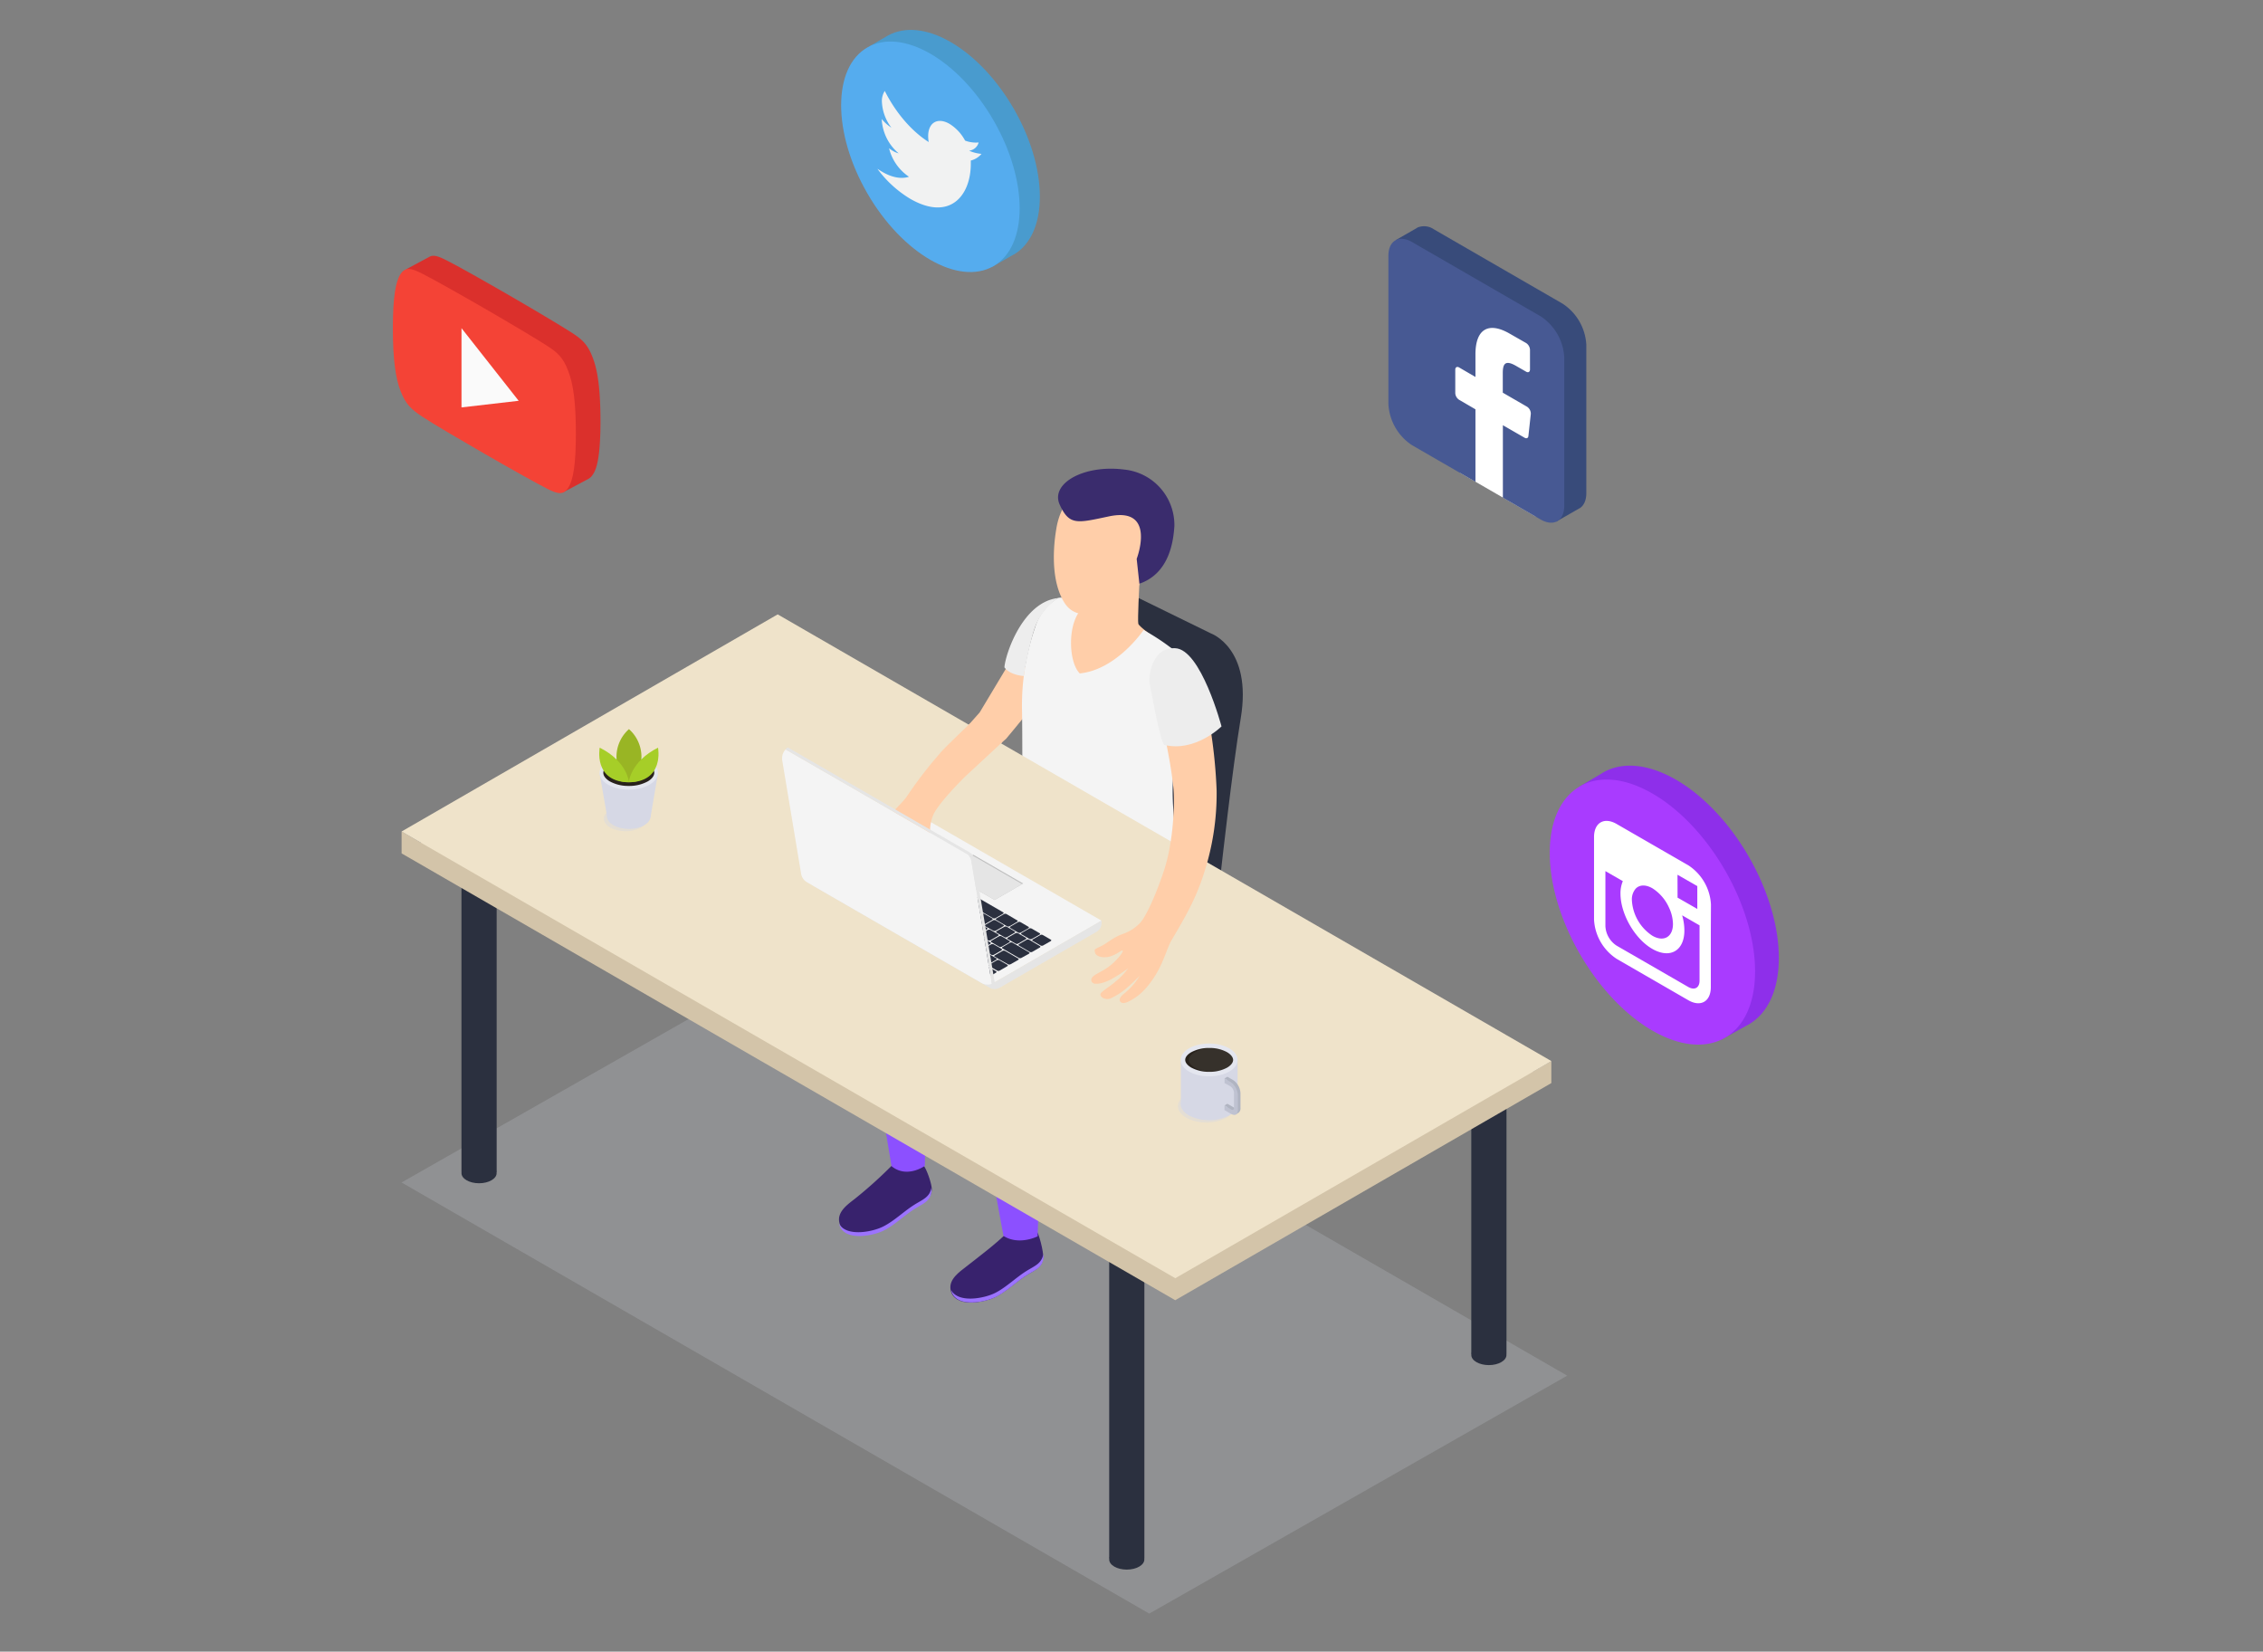 <?xml version="1.0" encoding="UTF-8" standalone="no"?>
<svg
   viewBox="0 0 962.357 702.357"
   version="1.1"
   id="svg252"
   sodipodi:docname="Social_media_adv_SVG_mod.svg"
   width="962.357"
   height="702.357"
   inkscape:version="1.2 (dc2aedaf03, 2022-05-15)"
   xml:space="preserve"
   xmlns:inkscape="http://www.inkscape.org/namespaces/inkscape"
   xmlns:sodipodi="http://sodipodi.sourceforge.net/DTD/sodipodi-0.dtd"
   xmlns="http://www.w3.org/2000/svg"
   xmlns:svg="http://www.w3.org/2000/svg"
   xmlns:rdf="http://www.w3.org/1999/02/22-rdf-syntax-ns#"
   xmlns:cc="http://creativecommons.org/ns#"
   xmlns:dc="http://purl.org/dc/elements/1.1/"><rect x="0" y="0" width="962.357" height="702.357" fill="#808080" stroke="none"/><sodipodi:namedview
     id="namedview254"
     pagecolor="#ffffff"
     bordercolor="#666666"
     borderopacity="1.0"
     inkscape:showpageshadow="2"
     inkscape:pageopacity="0.0"
     inkscape:pagecheckerboard="0"
     inkscape:deskcolor="#d1d1d1"
     showgrid="false"
     inkscape:zoom="0.472"
     inkscape:cx="1261.6525"
     inkscape:cy="538.13559"
     inkscape:window-width="1920"
     inkscape:window-height="1009"
     inkscape:window-x="1912"
     inkscape:window-y="-8"
     inkscape:window-maximized="1"
     inkscape:current-layer="g1031" /><defs
     id="defs4"><style
       id="style2">.cls-1,.cls-14,.cls-15{fill:#d6d8e5;}.cls-1{opacity:0.2;}.cls-2{fill:#38226d;}.cls-3{fill:#9c73ff;}.cls-4{fill:#8c50ff;}.cls-5{fill:#2b303f;}.cls-6{fill:#ffcea9;}.cls-7{fill:#f4f4f4;}.cls-8{fill:#d3c4a9;}.cls-9{fill:#efe3ca;}.cls-10{fill:#3a2c6d;}.cls-11{fill:#ededed;}.cls-12{fill:#bfbfbf;}.cls-13{fill:#e5e5e5;}.cls-14{opacity:0.4;}.cls-16{fill:#e4e6ef;}.cls-17{fill:#28221c;}.cls-18{fill:#99b524;}.cls-19{fill:#a6ce28;}.cls-20,.cls-30{fill:#fff;}.cls-20{opacity:0.07;}.cls-21{fill:#b0b4c1;}.cls-22{fill:#bfc2d1;}.cls-23{fill:#db302c;}.cls-24{fill:#f44336;}.cls-25{fill:#fafafa;}.cls-26{fill:#499bce;}.cls-27{fill:#55acee;}.cls-28{fill:#f1f2f2;}.cls-29{fill:#384b7a;}.cls-31{fill:#475993;}.cls-32{fill:#8e2fea;}.cls-33{fill:#a93bff;}</style><style
       id="style773">.cls-1,.cls-14,.cls-15{fill:#d6d8e5;}.cls-1{opacity:0.2;}.cls-2{fill:#38226d;}.cls-3{fill:#9c73ff;}.cls-4{fill:#8c50ff;}.cls-5{fill:#2b303f;}.cls-6{fill:#ffcea9;}.cls-7{fill:#f4f4f4;}.cls-8{fill:#d3c4a9;}.cls-9{fill:#efe3ca;}.cls-10{fill:#3a2c6d;}.cls-11{fill:#ededed;}.cls-12{fill:#bfbfbf;}.cls-13{fill:#e5e5e5;}.cls-14{opacity:0.4;}.cls-16{fill:#e4e6ef;}.cls-17{fill:#28221c;}.cls-18{fill:#99b524;}.cls-19{fill:#a6ce28;}.cls-20,.cls-30{fill:#fff;}.cls-20{opacity:0.07;}.cls-21{fill:#b0b4c1;}.cls-22{fill:#bfc2d1;}.cls-23{fill:#db302c;}.cls-24{fill:#f44336;}.cls-25{fill:#fafafa;}.cls-26{fill:#499bce;}.cls-27{fill:#55acee;}.cls-28{fill:#f1f2f2;}.cls-29{fill:#384b7a;}.cls-31{fill:#475993;}.cls-32{fill:#8e2fea;}.cls-33{fill:#a93bff;}</style></defs><title
     id="title6">Social_media_adv_SVG</title><g
     id="Слой_2"
     data-name="Слой 2"
     transform="matrix(1.347,0,0,1.347,193.975,24.476)"
     style="stroke-width:0.742"><g
       id="Слой_1-2"
       data-name="Слой 1"
       style="stroke-width:0.742"><g
         stroke-width="0.742"
         data-name="Слой 1"
         id="g1031"
         transform="matrix(1,0,0,1,-19.976,-8.749)"><polygon
           class="cls-1"
           points="238.8,500 2.75,363.89 134.7,288.77 370.75,424.88 "
           id="polygon779" /><path
           class="cls-2"
           d="m 203.08,379.1 c -3.51,2.86 -8.7,0.24 -9,0.51 -3.58,3.58 -9,7.67 -13,10.79 -2.19,1.73 -5.61,4 -5,7.35 1.11,5.92 10.59,4.1 14.17,2.29 3.58,-1.81 6.49,-4.82 9.88,-6.92 2.41,-1.5 4.79,-2.28 5.16,-5.33 0.31,-1.79 -1.59,-8.79 -2.21,-8.69 z"
           id="path781" /><path
           class="cls-3"
           d="m 205.33,386.56 c -0.47,2.92 -2.81,3.73 -5.21,5.22 -3.44,2.13 -6.47,5.22 -10,7 -3.31,1.67 -11.55,3.33 -13.87,-0.9 1.26,5.71 10.57,3.92 14.12,2.13 3.55,-1.79 6.49,-4.82 9.88,-6.92 2.41,-1.5 4.79,-2.28 5.16,-5.33 a 5.36,5.36 0 0 0 -0.08,-1.2 z"
           id="path783" /><path
           class="cls-2"
           d="m 167.43,358.57 c -3.51,2.86 -9.66,-0.27 -9.92,0 A 136.58,136.58 0 0 1 145.92,369 c -2.19,1.72 -5.6,4 -5,7.34 1.1,5.92 10.58,4.1 14.16,2.29 3.58,-1.81 6.5,-4.82 9.88,-6.92 2.42,-1.5 4.79,-2.28 5.17,-5.32 0.24,-1.82 -2.07,-7.9 -2.7,-7.82 z"
           id="path785" /><path
           class="cls-3"
           d="m 170,365.6 c -0.46,2.92 -2.81,3.73 -5.2,5.22 -3.44,2.13 -6.47,5.22 -10.05,7 -3.3,1.67 -11.55,3.33 -13.87,-0.9 1.27,5.71 10.58,3.92 14.12,2.13 3.54,-1.79 6.5,-4.82 9.88,-6.92 2.42,-1.5 4.79,-2.28 5.17,-5.33 A 6.14,6.14 0 0 0 170,365.6 Z"
           id="path787" /><path
           id="_Контур_-5"
           class="cls-4"
           d="m 250.07,266.46 c 3.89,24.33 -6.92,33.41 -21,38.59 -10.08,3.71 -24.54,9.43 -24.54,9.43 0,0 0.2,5.34 0.31,17.33 0.1,10.55 -1.29,49.08 -1.29,49.08 0,0 -5.82,3 -10.76,-0.12 0,0 -5.66,-29.52 -6.87,-42.83 -1.63,-18.05 -4.4,-29.87 -3.47,-33.75 0.81,-3.42 20.54,-13.13 26.8,-18.32 l -41.34,13.85 a 73.15,73.15 0 0 1 1.2,13.6 c -0.38,14.32 -1.17,45.33 -1.17,45.33 0,0 -5.67,4.09 -10.51,0.08 0,0 -10.4,-61.39 -9.14,-69.52 1.2,-7.71 37.63,-23.47 44.05,-28.9 a 10.29,10.29 0 0 1 8.09,-2.18 z"
           data-name="&lt;Контур&gt;" /><path
           class="cls-5"
           d="m 234.24,178.79 24.05,11.77 c 0,0 13.06,4.65 9.4,26.72 -2.66,16 -6.22,48.08 -6.22,48.08 l -45.22,-4.58 z"
           id="path790" /><path
           class="cls-6"
           d="m 235.68,174.86 c 0,0 -0.6,11.59 -0.34,12.62 0.26,1.03 5.32,4.42 6.79,5.64 1.47,1.22 -8,10.57 -12.62,12.69 -4.62,2.12 -19.23,-3.47 -19.49,-10.64 -0.26,-7.17 2.5,-13.21 4.75,-13.53 2.25,-0.32 20.91,-6.78 20.91,-6.78 z"
           data-name="&lt;Контур&gt;"
           id="path792" /><path
           class="cls-6"
           d="m 193.59,201.62 -8.33,13.88 -11.1,12.5 8.33,5.55 11.1,-9.72 c 0,0 17.57,-20.83 16.41,-22.21 -1.16,-1.38 -16.41,0 -16.41,0 z"
           id="path794" /><path
           class="cls-7"
           d="m 237,189.48 c 0,0 -8.41,12.52 -20.14,13.7 -3.7,-3.64 -4,-16.62 1.08,-20.77 0,0 -4.7,-3.79 -7.92,-3.06 a 16.63,16.63 0 0 0 -7.24,9.25 75.52,75.52 0 0 0 -4.14,26.82 c 0.2,12.3 0,43.38 0,43.38 0,0 1.75,11.88 12.36,17.79 a 38.17,38.17 0 0 0 27.84,3.84 c 5.94,-1.38 8.16,-4.71 10.2,-9 -0.53,-8.62 -3.94,-26.36 -2.5,-37.19 1.44,-10.83 3.72,-18.93 4.31,-27.69 0.59,-8.76 -1.15,-8.58 -5.54,-11.71 A 67.79,67.79 0 0 0 237,189.48 Z"
           data-name="&lt;Контур&gt;"
           id="path796" /><ellipse
           class="cls-5"
           cx="231.7"
           cy="482.9"
           rx="5.55"
           ry="3.21"
           id="ellipse798" /><rect
           class="cls-5"
           x="226.15"
           y="373.65"
           width="11.11"
           height="108.92"
           id="rect800" /><ellipse
           class="cls-5"
           cx="27.21"
           cy="360.93"
           rx="5.55"
           ry="3.21"
           id="ellipse802" /><rect
           class="cls-5"
           x="21.66"
           y="251.67"
           width="11.11"
           height="108.92"
           id="rect804" /><ellipse
           class="cls-5"
           cx="346.02"
           cy="418.34"
           rx="5.55"
           ry="3.21"
           id="ellipse806" /><rect
           class="cls-5"
           x="340.47"
           y="317.42"
           width="11.11"
           height="100.59"
           id="rect808" /><path
           class="cls-8"
           d="M 359.74,329 121.49,191.48 8.76,256.56 l -6,-3.47 V 260 L 247,401.06 365.74,332.51 v -6.94 z"
           id="path810" /><polygon
           class="cls-9"
           points="247.02,394.12 2.75,253.09 121.49,184.54 365.76,325.57 "
           id="polygon812" /><path
           class="cls-6"
           d="m 223.49,289.34 c 2.06,-1 3.56,-2.56 6.58,-3.78 a 13.69,13.69 0 0 0 5.64,-3.41 c 2.06,-2 5.44,-9.66 7.85,-17.1 2.85,-8.79 3.34,-20.73 2.84,-25.88 -1,-10.44 -4.79,-25.06 -5.74,-31.07 -0.95,-6.01 1,-8.4 3.78,-10.62 3.28,-2.6 7.81,-1.45 10.24,7 a 162.09,162.09 0 0 1 5.39,35.68 81.31,81.31 0 0 1 -4.07,26.34 c -2.53,7.9 -5.83,13.58 -10.05,20.72 -1.16,1.94 -1.53,3.67 -3.29,7.63 -1.76,3.96 -4.76,8.15 -7.66,10.24 -2.9,2.09 -4.34,2.41 -5,2 -0.87,-0.51 -0.69,-1.45 0.54,-2.57 a 22,22 0 0 0 5.26,-5.89 c 0,0 -2.58,2.59 -4.26,4 a 22.2,22.2 0 0 1 -4.92,3.14 c -1.73,0.76 -4.12,-0.7 -2.9,-1.86 1.22,-1.16 2.47,-1.73 4.93,-3.86 a 21.74,21.74 0 0 0 3.49,-3.79 41.59,41.59 0 0 1 -5.46,3.53 c -2.68,1.37 -4.07,1.39 -5,1.35 -0.93,-0.04 -2,-1.31 -0.31,-2.55 1.53,-1.11 3.93,-1.86 6.52,-4.44 1.88,-1.87 2.95,-3.46 2.42,-3.49 -0.53,-0.03 -1.56,1.14 -3.77,1.84 -2.21,0.7 -4.57,0.06 -4.85,-1.15 -0.28,-1.21 -0.26,-0.99 1.8,-2.01 z"
           data-name="&lt;Контур&gt;"
           id="path814" /><path
           class="cls-6"
           d="m 209.45,157.59 c 1.38,-9 7.86,-15.82 17.14,-15.3 a 17.84,17.84 0 0 1 9.09,32.57 17.89,17.89 0 0 1 -1.44,3.93 c -3.28,3.84 -13.2,6.21 -16.05,5.8 -3.66,-0.52 -5.65,-2.05 -7.39,-6.05 -3.08,-7.06 -2.11,-16.54 -1.35,-20.95 z"
           data-name="&lt;Контур&gt;"
           id="path816" /><path
           class="cls-10"
           d="m 235.68,174.86 -0.85,-7.85 c 0,0 6.41,-16.6 -8.74,-13.41 -10,2.1 -12.51,3 -15.56,-3.7 -3.05,-6.7 7.69,-12.74 20.44,-11.07 a 17.6,17.6 0 0 1 15.76,17.87 c -0.33,4.94 -1.65,14.93 -11.05,18.16 z"
           id="path818" /><path
           class="cls-11"
           d="m 261.61,219.91 c 0,0 -8.27,8.22 -18.05,5.85 -1.4,-0.95 -4.76,-20.17 -4.76,-20.17 0,0 0,-10.65 8.17,-10.37 8.17,0.28 14.64,24.69 14.64,24.69 z"
           id="path820" /><g
           id="_Группа_-2"
           data-name="&lt;Группа&gt;"><g
             stroke-width="0.742"
             data-name="&lt;Группа&gt;"
             id="g966"><path
               class="cls-7"
               d="M 131.44,266.9 164.27,248 a 1.88,1.88 0 0 1 1.89,0 L 223.75,281.25 190,300.7 Z"
               data-name="&lt;Контур&gt;"
               id="path822" /><path
               class="cls-5"
               d="m 191.51,293.73 2.5,1.44 c 0.2,0.12 0.18,0.33 -0.06,0.46 l -2.39,1.37 a 0.85,0.85 0 0 1 -0.79,0 l -2.51,-1.44 c -0.2,-0.12 -0.17,-0.32 0.06,-0.46 l 2.39,-1.38 a 0.9,0.9 0 0 1 0.8,0.01 z"
               id="path824" /><path
               class="cls-5"
               d="m 188,291.68 2.51,1.45 c 0.2,0.12 0.18,0.32 -0.06,0.46 L 188,295 a 0.9,0.9 0 0 1 -0.8,0 l -2.5,-1.45 c -0.2,-0.11 -0.18,-0.32 0.06,-0.46 l 2.39,-1.37 a 0.89,0.89 0 0 1 0.85,-0.04 z"
               id="path826" /><path
               class="cls-5"
               d="m 184.38,289.61 2.5,1.45 c 0.21,0.12 0.18,0.32 0,0.46 l -2.39,1.38 a 0.9,0.9 0 0 1 -0.8,0 l -2.5,-1.44 c -0.21,-0.12 -0.18,-0.33 0.06,-0.46 l 2.38,-1.38 a 0.91,0.91 0 0 1 0.75,-0.01 z"
               id="path828" /><path
               class="cls-5"
               d="m 180.88,287.59 2.5,1.45 c 0.21,0.12 0.18,0.32 -0.06,0.46 l -2.38,1.38 a 0.91,0.91 0 0 1 -0.8,0 l -2.5,-1.45 c -0.21,-0.11 -0.18,-0.32 0.05,-0.46 l 2.39,-1.37 a 0.88,0.88 0 0 1 0.8,-0.01 z"
               id="path830" /><path
               class="cls-5"
               d="m 177.34,285.55 2.5,1.44 c 0.2,0.12 0.18,0.33 -0.06,0.46 l -2.39,1.38 a 0.85,0.85 0 0 1 -0.79,0 l -2.51,-1.44 c -0.2,-0.12 -0.17,-0.33 0.06,-0.46 l 2.39,-1.38 a 0.87,0.87 0 0 1 0.8,0 z"
               id="path832" /><path
               class="cls-5"
               d="m 173.79,283.5 2.51,1.5 c 0.2,0.11 0.17,0.32 -0.06,0.46 l -2.39,1.38 a 0.9,0.9 0 0 1 -0.8,0 l -2.5,-1.45 c -0.2,-0.11 -0.18,-0.32 0.06,-0.46 l 2.39,-1.38 a 0.88,0.88 0 0 1 0.79,-0.05 z"
               id="path834" /><path
               class="cls-5"
               d="m 170.25,281.46 2.5,1.44 c 0.21,0.12 0.18,0.32 -0.05,0.46 l -2.39,1.38 a 0.87,0.87 0 0 1 -0.8,0 l -2.5,-1.44 c -0.21,-0.12 -0.18,-0.33 0.06,-0.46 l 2.38,-1.38 a 0.87,0.87 0 0 1 0.8,0 z"
               id="path836" /><path
               class="cls-5"
               d="m 166.71,279.41 2.5,1.45 c 0.2,0.11 0.18,0.32 -0.06,0.46 l -2.38,1.37 a 0.88,0.88 0 0 1 -0.8,0 l -2.5,-1.45 c -0.21,-0.12 -0.18,-0.32 0.05,-0.46 l 2.39,-1.38 a 0.9,0.9 0 0 1 0.8,0.01 z"
               id="path838" /><path
               class="cls-5"
               d="m 163.17,277.37 2.5,1.44 c 0.2,0.12 0.18,0.32 -0.06,0.46 l -2.39,1.38 a 0.85,0.85 0 0 1 -0.79,0 l -2.51,-1.44 c -0.2,-0.12 -0.17,-0.33 0.06,-0.46 l 2.39,-1.38 a 0.87,0.87 0 0 1 0.8,0 z"
               id="path840" /><path
               class="cls-5"
               d="m 159.62,275.32 2.51,1.45 c 0.2,0.11 0.17,0.32 -0.06,0.45 l -2.39,1.38 a 0.91,0.91 0 0 1 -0.8,0 l -2.5,-1.45 c -0.2,-0.12 -0.18,-0.32 0.06,-0.46 l 2.39,-1.38 a 0.88,0.88 0 0 1 0.79,0.01 z"
               id="path842" /><path
               class="cls-5"
               d="m 156.08,273.27 2.5,1.45 c 0.21,0.12 0.18,0.32 -0.05,0.46 l -2.39,1.38 a 0.9,0.9 0 0 1 -0.8,0 l -2.5,-1.44 c -0.21,-0.12 -0.18,-0.33 0.06,-0.46 l 2.38,-1.38 a 0.91,0.91 0 0 1 0.8,-0.01 z"
               id="path844" /><path
               class="cls-5"
               d="m 152.54,271.23 2.5,1.44 c 0.2,0.12 0.18,0.33 -0.06,0.46 l -2.39,1.38 a 0.89,0.89 0 0 1 -0.79,0 l -2.5,-1.45 c -0.21,-0.12 -0.18,-0.32 0,-0.46 l 2.39,-1.38 a 0.9,0.9 0 0 1 0.85,0.01 z"
               id="path846" /><path
               class="cls-5"
               d="m 149,269.18 2.51,1.45 c 0.2,0.12 0.18,0.32 -0.06,0.46 l -2.39,1.38 a 0.88,0.88 0 0 1 -0.79,0 l -2.51,-1.44 c -0.2,-0.12 -0.18,-0.33 0.06,-0.46 l 2.39,-1.38 a 0.89,0.89 0 0 1 0.79,-0.01 z"
               id="path848" /><path
               class="cls-5"
               d="m 143.75,266.15 4.2,2.43 c 0.21,0.12 0.18,0.33 0,0.46 l -2.39,1.38 a 0.91,0.91 0 0 1 -0.8,0 L 140.5,268 c -0.2,-0.12 -0.17,-0.33 0.06,-0.46 l 2.39,-1.38 a 0.91,0.91 0 0 1 0.8,-0.01 z"
               id="path850" /><path
               class="cls-5"
               d="m 189.69,288.71 2.5,1.45 c 0.2,0.11 0.18,0.32 -0.06,0.46 l -2.39,1.38 a 0.88,0.88 0 0 1 -0.79,0 l -2.51,-1.45 c -0.2,-0.11 -0.17,-0.32 0.06,-0.46 l 2.39,-1.38 a 0.9,0.9 0 0 1 0.8,0 z"
               id="path852" /><path
               class="cls-5"
               d="m 186.14,286.66 2.5,1.45 c 0.2,0.12 0.18,0.32 -0.06,0.46 l -2.39,1.43 a 0.88,0.88 0 0 1 -0.79,0 l -2.51,-1.45 c -0.2,-0.11 -0.17,-0.32 0.06,-0.46 l 2.39,-1.37 a 0.91,0.91 0 0 1 0.8,-0.06 z"
               id="path854" /><path
               class="cls-5"
               d="m 182.59,284.61 2.5,1.45 c 0.2,0.12 0.18,0.32 -0.06,0.46 l -2.38,1.38 a 0.91,0.91 0 0 1 -0.8,0 l -2.5,-1.44 c -0.21,-0.12 -0.18,-0.33 0.05,-0.46 l 2.39,-1.38 a 0.91,0.91 0 0 1 0.8,-0.01 z"
               id="path856" /><path
               class="cls-5"
               d="m 179,282.57 2.5,1.44 c 0.21,0.12 0.18,0.32 -0.06,0.46 l -2.38,1.38 a 0.91,0.91 0 0 1 -0.8,0 l -2.5,-1.44 c -0.21,-0.12 -0.18,-0.33 0,-0.46 l 2.39,-1.38 a 0.87,0.87 0 0 1 0.85,0 z"
               id="path858" /><path
               class="cls-5"
               d="M 175.52,280.53 178,282 c 0.21,0.12 0.18,0.32 -0.06,0.46 l -2.38,1.38 a 0.91,0.91 0 0 1 -0.8,0 l -2.5,-1.45 c -0.21,-0.11 -0.18,-0.32 0.05,-0.46 l 2.39,-1.37 a 0.88,0.88 0 0 1 0.82,-0.03 z"
               id="path860" /><path
               class="cls-5"
               d="m 172,278.48 2.5,1.45 c 0.21,0.12 0.18,0.32 -0.05,0.46 l -2.45,1.38 a 0.91,0.91 0 0 1 -0.8,0 l -2.5,-1.44 c -0.21,-0.12 -0.18,-0.33 0.06,-0.46 l 2.38,-1.38 a 0.91,0.91 0 0 1 0.86,-0.01 z"
               id="path862" /><path
               class="cls-5"
               d="m 168.42,276.44 2.5,1.44 c 0.21,0.12 0.18,0.32 0,0.46 l -2.39,1.38 a 0.9,0.9 0 0 1 -0.8,0 l -2.5,-1.44 c -0.2,-0.12 -0.18,-0.33 0.06,-0.46 l 2.38,-1.38 a 0.87,0.87 0 0 1 0.75,0 z"
               id="path864" /><path
               class="cls-5"
               d="m 164.87,274.39 2.51,1.44 c 0.2,0.12 0.17,0.32 -0.06,0.46 l -2.39,1.38 a 0.87,0.87 0 0 1 -0.8,0 l -2.5,-1.44 c -0.2,-0.12 -0.18,-0.33 0.06,-0.46 l 2.39,-1.38 a 0.85,0.85 0 0 1 0.79,0 z"
               id="path866" /><path
               class="cls-5"
               d="m 161.32,272.34 2.51,1.44 c 0.2,0.12 0.17,0.33 -0.06,0.46 l -2.39,1.38 a 0.87,0.87 0 0 1 -0.8,0 l -2.5,-1.44 c -0.2,-0.12 -0.18,-0.32 0.06,-0.46 l 2.39,-1.38 a 0.85,0.85 0 0 1 0.79,0 z"
               id="path868" /><path
               class="cls-5"
               d="m 157.78,270.29 2.5,1.44 c 0.2,0.12 0.18,0.33 -0.06,0.46 l -2.39,1.38 a 0.85,0.85 0 0 1 -0.79,0 l -2.51,-1.44 c -0.2,-0.12 -0.18,-0.32 0.06,-0.46 l 2.39,-1.38 a 0.9,0.9 0 0 1 0.8,0 z"
               id="path870" /><path
               class="cls-5"
               d="m 154.23,268.24 2.5,1.44 c 0.2,0.12 0.18,0.33 -0.06,0.46 l -2.39,1.38 a 0.89,0.89 0 0 1 -0.79,0 L 151,270.11 c -0.2,-0.12 -0.17,-0.32 0.06,-0.46 l 2.39,-1.38 a 0.9,0.9 0 0 1 0.78,-0.03 z"
               id="path872" /><path
               class="cls-5"
               d="m 150.68,266.19 2.5,1.45 c 0.2,0.11 0.18,0.32 -0.06,0.46 l -2.39,1.37 a 0.86,0.86 0 0 1 -0.79,0 l -2.5,-1.45 c -0.21,-0.12 -0.18,-0.32 0.05,-0.46 l 2.39,-1.38 a 0.9,0.9 0 0 1 0.8,0.01 z"
               id="path874" /><path
               class="cls-5"
               d="m 193.23,290.76 4.21,2.43 c 0.21,0.12 0.18,0.32 -0.05,0.46 L 195,295 a 0.87,0.87 0 0 1 -0.8,0 l -4.2,-2.37 c -0.2,-0.12 -0.18,-0.32 0.06,-0.46 l 2.39,-1.38 a 0.88,0.88 0 0 1 0.78,-0.03 z"
               id="path876" /><path
               class="cls-5"
               d="m 143.92,266 2.5,1.45 a 0.84,0.84 0 0 0 0.74,0 l 2.53,-1.46 a 0.23,0.23 0 0 0 0,-0.43 l -0.2,-0.12 c -0.19,-0.1 -0.19,-0.28 0,-0.39 l 2.67,-1.54 c 0.21,-0.12 0.21,-0.31 0,-0.43 l -1.59,-0.92 a 0.81,0.81 0 0 0 -0.74,0 l -2.5,1.44 -0.51,0.3 -0.38,0.22 -0.37,0.21 -2.15,1.24 c -0.21,0.14 -0.21,0.33 0,0.43 z"
               id="path878" /><path
               class="cls-5"
               d="m 205.23,285.79 2.5,1.45 c 0.2,0.11 0.18,0.32 -0.06,0.46 l -2.39,1.37 a 0.89,0.89 0 0 1 -0.79,0 l -2.5,-1.45 c -0.21,-0.12 -0.18,-0.32 0,-0.46 l 2.39,-1.38 a 0.9,0.9 0 0 1 0.85,0.01 z"
               id="path880" /><path
               class="cls-5"
               d="m 201.69,283.75 2.51,1.45 c 0.2,0.11 0.18,0.32 -0.06,0.46 l -2.39,1.34 a 0.86,0.86 0 0 1 -0.79,0 l -2.51,-1.45 c -0.2,-0.12 -0.18,-0.32 0.06,-0.46 l 2.39,-1.38 a 0.88,0.88 0 0 1 0.79,0.04 z"
               id="path882" /><path
               class="cls-5"
               d="m 198.16,281.71 2.5,1.45 c 0.21,0.11 0.18,0.32 0,0.46 l -2.44,1.38 a 0.88,0.88 0 0 1 -0.8,0 l -2.5,-1.45 c -0.2,-0.11 -0.18,-0.32 0.06,-0.46 l 2.39,-1.38 a 0.88,0.88 0 0 1 0.79,0 z"
               id="path884" /><path
               class="cls-5"
               d="m 168.08,264.34 2.5,1.45 c 0.21,0.12 0.18,0.32 -0.06,0.46 l -2.38,1.38 a 0.91,0.91 0 0 1 -0.8,0 l -2.5,-1.45 c -0.21,-0.11 -0.18,-0.32 0,-0.46 l 2.39,-1.37 a 0.88,0.88 0 0 1 0.85,-0.01 z"
               id="path886" /><path
               class="cls-5"
               d="m 164.55,262.3 2.5,1.45 c 0.2,0.12 0.18,0.32 -0.06,0.46 l -2.39,1.38 a 0.88,0.88 0 0 1 -0.79,0 l -2.51,-1.45 c -0.2,-0.11 -0.17,-0.32 0.06,-0.46 l 2.39,-1.37 a 0.91,0.91 0 0 1 0.8,-0.01 z"
               id="path888" /><path
               class="cls-5"
               d="m 161,260.26 2.51,1.45 c 0.2,0.12 0.17,0.32 -0.06,0.46 l -2.39,1.38 a 0.9,0.9 0 0 1 -0.8,0 l -2.5,-1.44 c -0.2,-0.12 -0.18,-0.33 0.06,-0.46 l 2.39,-1.38 a 0.89,0.89 0 0 1 0.79,-0.01 z"
               id="path890" /><path
               class="cls-5"
               d="m 157.48,258.22 2.5,1.45 c 0.21,0.12 0.18,0.32 0,0.46 l -2.39,1.38 a 0.9,0.9 0 0 1 -0.8,0 l -2.5,-1.44 c -0.21,-0.12 -0.18,-0.33 0.06,-0.46 l 2.38,-1.38 a 0.91,0.91 0 0 1 0.75,-0.01 z"
               id="path892" /><path
               class="cls-5"
               d="m 193.72,279.15 3.41,2 c 0.21,0.11 0.18,0.32 -0.06,0.46 l -2.38,1.39 a 0.91,0.91 0 0 1 -0.8,0 l -3.41,-2 c -0.21,-0.12 -0.18,-0.33 0.06,-0.46 l 2.38,-1.38 a 0.87,0.87 0 0 1 0.8,-0.01 z"
               id="path894" /><path
               class="cls-5"
               d="m 171.61,266.38 3.41,2 c 0.21,0.12 0.18,0.33 -0.05,0.46 l -2.39,1.38 a 0.87,0.87 0 0 1 -0.8,0 l -3.41,-2 c -0.2,-0.11 -0.18,-0.32 0.06,-0.46 l 2.38,-1.37 a 0.88,0.88 0 0 1 0.8,-0.01 z"
               id="path896" /><path
               class="cls-5"
               d="m 176.05,269 16.64,9.6 c 0.2,0.12 0.18,0.33 -0.06,0.46 l -2.39,1.38 a 0.85,0.85 0 0 1 -0.79,0 l -16.64,-9.6 c -0.2,-0.12 -0.18,-0.33 0.06,-0.46 l 2.39,-1.38 a 0.85,0.85 0 0 1 0.79,0 z"
               id="path898" /><path
               class="cls-5"
               d="m 192.16,286.17 2.5,1.45 c 0.2,0.12 0.18,0.32 -0.06,0.46 l -2.39,1.38 a 0.88,0.88 0 0 1 -0.79,0 L 188.91,288 c -0.2,-0.11 -0.18,-0.32 0.06,-0.46 l 2.39,-1.37 a 0.91,0.91 0 0 1 0.8,0 z"
               id="path900" /><path
               class="cls-5"
               d="m 188.62,284.13 2.5,1.44 c 0.2,0.12 0.18,0.33 -0.06,0.46 l -2.39,1.38 a 0.89,0.89 0 0 1 -0.79,0 L 185.37,286 c -0.2,-0.12 -0.17,-0.32 0.06,-0.46 l 2.39,-1.38 a 0.9,0.9 0 0 1 0.8,-0.03 z"
               id="path902" /><path
               class="cls-5"
               d="m 185.08,282.09 2.5,1.44 c 0.2,0.12 0.18,0.33 -0.06,0.46 l -2.38,1.38 a 0.87,0.87 0 0 1 -0.8,0 l -2.5,-1.44 c -0.21,-0.12 -0.18,-0.33 0,-0.46 l 2.39,-1.38 a 0.87,0.87 0 0 1 0.85,0 z"
               id="path904" /><path
               class="cls-5"
               d="m 181.54,280 2.5,1.45 c 0.21,0.12 0.18,0.32 -0.06,0.46 l -2.38,1.38 a 0.91,0.91 0 0 1 -0.8,0 l -2.5,-1.44 c -0.21,-0.12 -0.18,-0.33 0,-0.46 l 2.39,-1.38 a 0.91,0.91 0 0 1 0.85,-0.01 z"
               id="path906" /><path
               class="cls-5"
               d="m 178,278 2.5,1.45 c 0.21,0.11 0.18,0.32 -0.05,0.46 l -2.39,1.37 a 0.88,0.88 0 0 1 -0.8,0 l -2.5,-1.45 c -0.21,-0.12 -0.18,-0.32 0.06,-0.46 L 177.2,278 a 0.91,0.91 0 0 1 0.8,0 z"
               id="path908" /><path
               class="cls-5"
               d="m 174.46,276 2.5,1.44 c 0.21,0.12 0.18,0.33 -0.05,0.46 l -2.39,1.38 a 0.87,0.87 0 0 1 -0.8,0 l -2.5,-1.44 c -0.2,-0.12 -0.18,-0.32 0.06,-0.46 l 2.39,-1.38 a 0.85,0.85 0 0 1 0.79,0 z"
               id="path910" /><path
               class="cls-5"
               d="m 170.92,273.91 2.51,1.45 c 0.2,0.12 0.17,0.32 -0.06,0.46 L 171,277.2 a 0.9,0.9 0 0 1 -0.8,0 l -2.5,-1.44 c -0.2,-0.12 -0.18,-0.33 0.06,-0.46 l 2.39,-1.38 a 0.89,0.89 0 0 1 0.77,-0.01 z"
               id="path912" /><path
               class="cls-5"
               d="m 167.38,271.87 2.51,1.45 c 0.2,0.11 0.18,0.32 -0.06,0.46 l -2.39,1.37 a 0.86,0.86 0 0 1 -0.79,0 l -2.51,-1.45 c -0.2,-0.11 -0.18,-0.32 0.06,-0.46 l 2.39,-1.38 a 0.88,0.88 0 0 1 0.79,0.01 z"
               id="path914" /><path
               class="cls-5"
               d="m 163.85,269.83 2.5,1.44 c 0.2,0.12 0.18,0.33 -0.06,0.46 l -2.39,1.38 a 0.85,0.85 0 0 1 -0.79,0 l -2.51,-1.44 c -0.2,-0.12 -0.17,-0.32 0.06,-0.46 l 2.39,-1.38 a 0.9,0.9 0 0 1 0.8,0 z"
               id="path916" /><path
               class="cls-5"
               d="m 160.31,267.79 2.5,1.44 c 0.2,0.12 0.18,0.32 -0.06,0.46 l -2.39,1.38 a 0.88,0.88 0 0 1 -0.79,0 l -2.5,-1.44 c -0.21,-0.12 -0.18,-0.33 0.05,-0.46 l 2.39,-1.38 a 0.87,0.87 0 0 1 0.8,0 z"
               id="path918" /><path
               class="cls-5"
               d="m 156.77,265.74 2.5,1.45 c 0.21,0.12 0.18,0.32 -0.06,0.46 l -2.38,1.35 a 0.91,0.91 0 0 1 -0.8,0 l -2.5,-1.45 c -0.21,-0.11 -0.18,-0.32 0.05,-0.46 l 2.39,-1.37 a 0.88,0.88 0 0 1 0.8,0.02 z"
               id="path920" /><path
               class="cls-5"
               d="m 153.23,263.7 2.5,1.44 c 0.21,0.12 0.18,0.33 -0.06,0.46 l -2.38,1.4 a 0.91,0.91 0 0 1 -0.8,0 l -2.5,-1.45 c -0.21,-0.12 -0.18,-0.32 0.06,-0.46 l 2.38,-1.38 a 0.91,0.91 0 0 1 0.8,-0.01 z"
               id="path922" /><path
               class="cls-5"
               d="m 195.69,288.22 5.18,3 c 0.2,0.12 0.18,0.33 -0.06,0.46 l -2.39,1.32 a 0.89,0.89 0 0 1 -0.79,0 l -5.18,-3 c -0.2,-0.12 -0.18,-0.33 0.06,-0.46 l 2.39,-1.38 a 0.85,0.85 0 0 1 0.79,0.06 z"
               id="path924" /><path
               class="cls-5"
               d="m 197.35,285.2 2.5,1.45 c 0.2,0.12 0.18,0.32 -0.06,0.46 l -2.39,1.38 a 0.88,0.88 0 0 1 -0.79,0 l -2.51,-1.44 c -0.2,-0.12 -0.17,-0.33 0.06,-0.46 l 2.39,-1.38 a 0.91,0.91 0 0 1 0.8,-0.01 z"
               id="path926" /><path
               class="cls-5"
               d="m 193.81,283.16 2.5,1.45 c 0.2,0.11 0.18,0.32 -0.06,0.46 l -2.39,1.38 a 0.88,0.88 0 0 1 -0.79,0 l -2.5,-1.45 c -0.21,-0.11 -0.18,-0.32 0.05,-0.46 L 193,283.2 a 0.88,0.88 0 0 1 0.81,-0.04 z"
               id="path928" /><path
               class="cls-5"
               d="m 190.27,281.12 2.5,1.44 c 0.21,0.12 0.18,0.33 -0.06,0.46 l -2.38,1.38 a 0.91,0.91 0 0 1 -0.8,0 L 187,283 c -0.21,-0.12 -0.18,-0.32 0.05,-0.46 l 2.39,-1.38 a 0.91,0.91 0 0 1 0.83,-0.04 z"
               id="path930" /><path
               class="cls-5"
               d="m 186.73,279.08 2.5,1.44 c 0.21,0.12 0.18,0.33 0,0.46 l -2.39,1.38 a 0.87,0.87 0 0 1 -0.8,0 l -2.5,-1.44 c -0.2,-0.12 -0.18,-0.33 0.06,-0.46 l 2.38,-1.38 a 0.87,0.87 0 0 1 0.75,0 z"
               id="path932" /><path
               class="cls-5"
               d="m 183.19,277 2.51,1.45 c 0.2,0.12 0.17,0.32 -0.06,0.46 l -2.39,1.38 a 0.9,0.9 0 0 1 -0.8,0 l -2.5,-1.44 c -0.2,-0.12 -0.18,-0.33 0.06,-0.46 l 2.39,-1.38 a 0.89,0.89 0 0 1 0.79,-0.01 z"
               id="path934" /><path
               class="cls-5"
               d="m 179.66,275 2.5,1.45 c 0.2,0.11 0.18,0.32 -0.06,0.46 l -2.39,1.37 a 0.86,0.86 0 0 1 -0.79,0 l -2.51,-1.45 c -0.2,-0.12 -0.18,-0.32 0.06,-0.46 l 2.39,-1.38 a 0.9,0.9 0 0 1 0.8,0.01 z"
               id="path936" /><path
               class="cls-5"
               d="m 176.12,273 2.5,1.44 c 0.2,0.12 0.18,0.33 -0.06,0.46 l -2.39,1.38 a 0.85,0.85 0 0 1 -0.79,0 l -2.5,-1.44 c -0.21,-0.12 -0.18,-0.32 0.05,-0.46 l 2.39,-1.38 a 0.9,0.9 0 0 1 0.8,0 z"
               id="path938" /><path
               class="cls-5"
               d="m 172.58,270.91 2.5,1.44 c 0.21,0.12 0.18,0.32 -0.06,0.46 l -2.38,1.38 a 0.87,0.87 0 0 1 -0.8,0 l -2.5,-1.44 c -0.21,-0.12 -0.18,-0.33 0,-0.46 l 2.39,-1.38 a 0.87,0.87 0 0 1 0.85,0 z"
               id="path940" /><path
               class="cls-5"
               d="m 169,268.86 2.5,1.45 c 0.21,0.12 0.18,0.32 0,0.46 l -2.39,1.38 a 0.9,0.9 0 0 1 -0.8,0 l -2.5,-1.45 c -0.21,-0.11 -0.18,-0.32 0.06,-0.46 l 2.38,-1.37 a 0.91,0.91 0 0 1 0.75,-0.01 z"
               id="path942" /><path
               class="cls-5"
               d="m 165.5,266.82 2.51,1.45 c 0.2,0.11 0.17,0.32 -0.06,0.45 l -2.39,1.38 a 0.91,0.91 0 0 1 -0.8,0 l -2.5,-1.45 c -0.2,-0.12 -0.18,-0.32 0.06,-0.46 l 2.39,-1.38 a 0.88,0.88 0 0 1 0.79,0.01 z"
               id="path944" /><path
               class="cls-5"
               d="m 162,264.78 2.51,1.44 c 0.2,0.12 0.18,0.33 -0.06,0.46 l -2.45,1.38 a 0.85,0.85 0 0 1 -0.79,0 l -2.51,-1.44 c -0.2,-0.12 -0.18,-0.32 0.06,-0.46 l 2.39,-1.38 a 0.85,0.85 0 0 1 0.85,0 z"
               id="path946" /><path
               class="cls-5"
               d="m 154.05,260.21 6.88,4 c 0.2,0.12 0.18,0.32 -0.06,0.46 l -2.39,1.33 a 0.88,0.88 0 0 1 -0.79,0 l -6.88,-4 c -0.21,-0.12 -0.18,-0.33 0.05,-0.46 l 2.39,-1.38 a 0.87,0.87 0 0 1 0.8,0.05 z"
               id="path948" /><path
               class="cls-5"
               d="m 200.88,287.25 3.42,2 c 0.2,0.12 0.17,0.32 -0.06,0.46 l -2.39,1.38 a 0.9,0.9 0 0 1 -0.8,0 l -3.41,-2 c -0.2,-0.12 -0.18,-0.32 0.06,-0.46 l 2.39,-1.38 a 0.85,0.85 0 0 1 0.79,0 z"
               id="path950" /><path
               class="cls-5"
               d="m 140.19,268.21 50.25,29 c 0.2,0.12 0.18,0.32 -0.06,0.46 l -1.19,0.69 a 0.9,0.9 0 0 1 -0.8,0 l -50.25,-29 c -0.2,-0.12 -0.17,-0.33 0.06,-0.46 l 1.19,-0.69 a 0.87,0.87 0 0 1 0.8,0 z"
               id="path952" /><polygon
               class="cls-12"
               points="198.99,269.5 198.66,269.69 189.98,274.7 174.54,265.79 174.22,265.61 183.23,260.41 "
               data-name="&lt;Контур&gt;"
               id="polygon954" /><polygon
               class="cls-13"
               points="198.66,269.69 189.98,274.7 174.54,265.79 183.23,260.78 "
               data-name="&lt;Контур&gt;"
               id="polygon956" /><path
               class="cls-13"
               d="m 223.75,281.2 v 0.8 a 3.18,3.18 0 0 1 -1.58,2.75 l -30.61,17.67 a 3.14,3.14 0 0 1 -1.58,0.42 3.2,3.2 0 0 1 -1.58,-0.42 l -55.38,-32 a 3.18,3.18 0 0 1 -1.58,-2.75 V 266.9 L 190,300.7 Z"
               data-name="&lt;Контур&gt;"
               id="path958" /><path
               class="cls-6"
               d="M 192.47,224.81 182.2,219 c 0,0 -9.43,9 -9.43,9.36 A 130,130 0 0 0 162.28,242 c -1.29,1.83 -2.68,2.93 -5.53,6.17 -2.85,3.24 -5.4,7.58 -6.17,10.95 -0.77,3.37 -0.51,4.64 0.11,5 0.78,0.47 1.54,-0.11 2.07,-1.62 a 22.78,22.78 0 0 1 3.24,-7 c 0,0 -1.32,3.28 -1.94,5.29 a 20.68,20.68 0 0 0 -0.93,5.44 c 0,1.75 2.15,3 2.72,1.5 0.57,-1.5 0.61,-2.8 1.57,-5.77 a 22.1,22.1 0 0 1 2.05,-4.58 38.74,38.74 0 0 0 -1.09,6.06 c -0.21,2.81 0.3,3.94 0.67,4.66 0.37,0.72 1.91,1 2.37,-0.91 0.41,-1.75 0.18,-4.05 1.49,-7.33 1,-2.39 2,-4 2.18,-3.57 0.18,0.43 -0.43,1.79 -0.22,3.9 0.21,2.11 1.65,3.75 2.83,3.42 1.18,-0.33 0.94,-0.29 1.08,-2.43 0.14,-2.14 0.94,-4.07 0.88,-7.08 a 13,13 0 0 1 0.91,-6.15 c 0.89,-2.28 5.22,-7.36 10.1,-12.2 z"
               id="path960" /><path
               class="cls-7"
               d="m 189.09,301.17 a 3.75,3.75 0 0 1 -3.23,-0.25 l -55.14,-31.83 a 3.75,3.75 0 0 1 -1.82,-2.62 l -6,-36 a 4.18,4.18 0 0 1 0,-0.61 3.76,3.76 0 0 1 1.11,-2.67 l 57.3,33.08 a 2.81,2.81 0 0 1 1.34,2 z"
               data-name="&lt;Контур&gt;"
               id="path962" /><path
               class="cls-13"
               d="m 190,300.7 -0.38,0.22 a 4,4 0 0 1 -0.51,0.25 l -6.53,-38.95 a 2.81,2.81 0 0 0 -1.34,-2 l -57.3,-33.08 a 3.79,3.79 0 0 1 0.77,-0.58 l 57.41,33.14 a 2.78,2.78 0 0 1 1.34,1.94 z"
               data-name="&lt;Контур&gt;"
               id="path964" /></g></g><path
           class="cls-11"
           d="m 199.17,204 c 0,0 -4.32,-0.22 -6.1,-2.74 0.33,-4.3 5.84,-20.65 16.92,-21.87 a 20.61,20.61 0 0 0 -6.93,8.36 c -2.01,4.89 -3.89,16.25 -3.89,16.25 z"
           id="path969" /><ellipse
           class="cls-14"
           cx="73.5"
           cy="249.04"
           rx="6.88"
           ry="3.97"
           id="ellipse971" /><ellipse
           class="cls-15"
           cx="74.48"
           cy="248.3"
           rx="6.88"
           ry="3.97"
           id="ellipse973" /><polygon
           class="cls-15"
           points="81.34,248.58 83.69,234.82 65.27,234.72 67.68,248.58 "
           id="polygon975" /><ellipse
           class="cls-16"
           cx="74.48"
           cy="234.55"
           rx="9.22"
           ry="5.32"
           id="ellipse977" /><path
           class="cls-17"
           d="m 74.48,238.7 a 12.12,12.12 0 0 1 -5.93,-1.4 c -1.34,-0.78 -2.11,-1.78 -2.11,-2.75 0,-0.97 0.77,-2 2.11,-2.75 a 13.26,13.26 0 0 1 11.86,0 c 1.35,0.78 2.12,1.78 2.12,2.75 0,0.97 -0.77,2 -2.12,2.75 a 12.09,12.09 0 0 1 -5.93,1.4 z"
           id="path979" /><path
           class="cls-18"
           d="m 78.45,230.36 a 11.66,11.66 0 0 0 -3.91,-9.59 11.66,11.66 0 0 0 -3.91,9.59 l -5.27,-0.5 c 2.23,8.38 9.22,7.66 9.22,7.66 0.52,0 7,0.38 9.17,-7.66 z"
           id="path981" /><path
           class="cls-19"
           d="m 74.54,237.54 c 0,0 -0.47,-6.53 -9.24,-10.92 0,0 -2.07,10.84 9.24,10.92 z"
           id="path983" /><path
           class="cls-19"
           d="m 74.48,237.54 c 0,0 0.52,-6.54 9.24,-10.92 0,0 2.07,10.84 -9.24,10.92 z"
           id="path985" /><ellipse
           class="cls-14"
           cx="256.83"
           cy="339.78"
           rx="8.98"
           ry="5.18"
           id="ellipse987" /><path
           class="cls-15"
           d="m 266.69,339 v -13.79 l -17.92,0.45 v 12.75 c -0.34,1.54 0.51,3.14 2.55,4.32 a 14.07,14.07 0 0 0 12.7,0 c 1.81,-1.02 2.68,-2.35 2.67,-3.73 z"
           id="path989" /><ellipse
           class="cls-16"
           cx="257.71"
           cy="325.21"
           rx="8.98"
           ry="5.18"
           id="ellipse991" /><path
           class="cls-17"
           d="m 265.27,325.21 c 0,0.85 -0.7,1.73 -1.92,2.44 a 11.45,11.45 0 0 1 -5.06,1.31 h -0.58 a 11.72,11.72 0 0 1 -5.64,-1.33 c -1.22,-0.71 -1.92,-1.59 -1.92,-2.44 0,-0.85 0.7,-1.73 1.92,-2.43 a 11.61,11.61 0 0 1 5.64,-1.33 h 0.58 a 11.32,11.32 0 0 1 5.06,1.32 c 1.22,0.73 1.92,1.62 1.92,2.46 z"
           id="path993" /><path
           class="cls-20"
           d="m 265.27,325.21 c 0,0.85 -0.7,1.73 -1.92,2.44 a 10.45,10.45 0 0 1 -10.13,0 c -1.22,-0.71 -1.92,-1.59 -1.92,-2.44 0,-0.85 0.7,-1.73 1.92,-2.43 a 10.38,10.38 0 0 1 10.13,0 c 1.22,0.7 1.92,1.59 1.92,2.43 z"
           id="path995" /><path
           class="cls-21"
           d="m 265.38,331.62 -1.91,-1.11 -0.92,0.54 0.92,0.54 v 0.35 l 1.79,1 -0.05,0.33 a 15.77,15.77 0 0 1 1.18,1.93 l 0.07,-0.06 v 4.45 c 0,1.17 -0.69,0.77 -1,0.6 l -2,-1.15 -0.92,0.53 0.92,0.54 v 0.35 l 2,1.16 a 3.19,3.19 0 0 0 0.65,0.29 l -0.12,0.56 1,-0.59 a 1.77,1.77 0 0 0 0.61,-1.57 v -4.65 a 5.36,5.36 0 0 0 -2.22,-4.04 z"
           id="path997" /><path
           class="cls-22"
           d="m 264.55,342.19 -2,-1.16 v -1.43 l 2,1.16 c 0.3,0.17 1,0.57 1,-0.6 v -4.65 a 2.73,2.73 0 0 0 -1.16,-2 l -1.82,-1 v -1.43 l 1.9,1.1 a 5.4,5.4 0 0 1 2.31,4.07 v 4.65 c -0.02,1.23 -0.6,2.23 -2.23,1.29 z"
           id="path999" />
           <g id="you">
           	<animateTransform attributeName="transform"
                type="rotate"
                values="0; 2; 0; -2; 0;"
                begin=".2s" dur="2.5s"
                additive="sum"
                repeatCount="indefinite"
          	/>
           <path
           class="cls-23"
           d="M 63.08,103.44 C 61.51,99.32 59.81,97.75 56.34,95.52 52.87,93.29 44.18,88.12 36.65,83.77 29.12,79.42 20.39,74.49 16.94,72.77 14.55,71.54 13,71 11.75,71.54 l -0.22,0.12 -0.13,0.07 -7.23,3.88 4.19,3.13 A 80,80 0 0 0 7.75,90 c 0,9.71 0.83,15.76 2.45,19.88 1.62,4.12 3.28,5.7 6.73,8 3.45,2.3 12.17,7.4 19.72,11.75 5.58,3.23 11.81,6.75 16.06,9.07 l 0.88,7.39 8.17,-4.34 a 3.84,3.84 0 0 0 1.33,-1.29 c 1.63,-2.24 2.45,-7.34 2.45,-17 -0.01,-9.85 -0.83,-15.86 -2.46,-20.02 z"
           id="path1001" /><path
           class="cls-24"
           d="m 55.32,107.61 c -1.56,-4.13 -3.26,-5.7 -6.73,-7.93 C 45.12,97.45 36.43,92.28 28.9,87.93 21.37,83.58 12.64,78.66 9.19,76.93 5.74,75.2 4,74.77 2.44,77.08 0.88,79.39 0,84.42 0,94.17 c 0,9.71 0.83,15.76 2.44,19.88 1.61,4.12 3.29,5.7 6.74,8 3.45,2.3 12.17,7.4 19.72,11.76 7.55,4.36 16.23,9.23 19.7,11 3.47,1.77 5.16,2.13 6.73,-0.19 1.57,-2.32 2.45,-7.34 2.45,-17.05 0,-9.79 -0.78,-15.81 -2.46,-19.96 z"
           id="path1003" /><polygon
           class="cls-25"
           points="21.67,119.2 21.67,94.18 39.72,117.11 "
           id="polygon1005" />
           </g>
           <g id="twit">
           	<animateTransform attributeName="transform"
                type="rotate"
                values="0; 2; 0; -2; 0;"
                begin="0.3s" dur="2s"
                additive="sum"
                repeatCount="indefinite"
          	/>
           <path
           class="cls-26"
           d="m 204.26,52.65 c 0,-18 -12.62,-39.82 -28.18,-48.81 C 168.43,-0.57 161.5,-1 156.42,1.73 l -0.17,0.1 -0.19,0.11 -5.72,3.33 1.42,0.65 c -2.45,3.41 -3.86,8.21 -3.86,14.2 0,18 12.62,39.82 28.18,48.8 4.72,2.73 9.17,4 13.08,3.84 l -0.16,2.17 7,-4 h 0.07 l 0.1,-0.06 c 4.99,-3.04 8.09,-9.32 8.09,-18.22 z"
           id="path1007" /><ellipse
           class="cls-27"
           transform="rotate(-30,169.7,40.072)"
           cx="169.7"
           cy="40.08"
           rx="23.01"
           ry="39.85"
           id="ellipse1009" /><path
           class="cls-28"
           d="m 185.8,39.15 a 11.52,11.52 0 0 1 -3.87,-1 3.5,3.5 0 0 0 3,-2.59 9.74,9.74 0 0 1 -4.27,-0.59 13.93,13.93 0 0 0 -4.92,-5.29 C 172,27.52 169,29.26 169,33.56 a 10,10 0 0 0 0.18,1.87 c -5.6,-3.55 -10.56,-9.52 -13.88,-16.14 a 5.77,5.77 0 0 0 -0.91,3.38 14.54,14.54 0 0 0 3,8.21 12.61,12.61 0 0 1 -3.05,-2.74 v 0.1 a 15.1,15.1 0 0 0 5.35,10.76 6.75,6.75 0 0 1 -1.77,-0.75 9.54,9.54 0 0 1 -1.27,-0.87 15.23,15.23 0 0 0 6.29,9 c -2.3,0.75 -5.21,0.32 -8.36,-1.51 -0.54,-0.31 -1.08,-0.66 -1.61,-1 a 35.75,35.75 0 0 0 10.33,9.45 c 12.38,7.16 19.16,-0.78 19.16,-11.06 v -1 a 6.47,6.47 0 0 0 3.36,-2.08 z"
           id="path1011" />
           </g>
           <g
           id="g1301">
           	<animateTransform attributeName="transform"
                type="rotate"
                values="0; 2; 0; -2; 0;"
                begin="0s" dur="2s"
                additive="sum"
                repeatCount="indefinite"
          	/>
           <path
             class="cls-29"
             d="M 369.26,86.43 328.7,63 a 5.49,5.49 0 0 0 -4.87,-0.72 h -0.06 a 3.64,3.64 0 0 0 -0.66,0.38 l -6.48,3.71 4.59,6.37 v 41.37 a 16.55,16.55 0 0 0 7.48,13 l 20,11.55 v -22.89 l -5.16,-3 a 2.69,2.69 0 0 1 -1.21,-2.11 v -7.39 c 0,-0.78 0.55,-1.1 1.22,-0.71 l 5.14,3 v -7.12 c 0,-8.28 4.38,-10.26 10.78,-6.57 l 5.25,3 a 2.69,2.69 0 0 1 1.22,2.13 v 6.22 c 0,0.78 -0.54,1.09 -1.21,0.7 l -3.22,-1.85 c -3.48,-2 -4.15,-0.49 -4.15,2.31 v 6.17 L 365,115 a 2.64,2.64 0 0 1 1.21,2.26 l -0.76,7 c -0.07,0.67 -0.59,0.9 -1.21,0.54 l -6.85,-4 v 22.88 l 8.34,4.82 1.47,6.8 7.33,-4.2 0.08,-0.05 h 0.06 c 1.3,-0.81 2.11,-2.45 2.11,-4.79 V 99.39 a 16.55,16.55 0 0 0 -7.52,-12.96 z"
             id="path1013" /><path
             class="cls-30"
             d="m 336.93,139.86 23.87,13.79 3.93,-46.59 -7.11,-11.67 -22.94,-13.57 -4.87,9.73 c 0,0 0.38,21.51 1,26 0.62,4.49 6.12,22.31 6.12,22.31 z"
             id="path1015" /><path
             class="cls-31"
             d="M 362.34,90.43 321.78,67 c -4.13,-2.39 -7.48,-0.45 -7.48,4.32 v 46.82 a 16.55,16.55 0 0 0 7.48,13 l 20,11.55 V 119.8 l -5.15,-3 a 2.7,2.7 0 0 1 -1.22,-2.11 v -7.39 c 0,-0.78 0.55,-1.1 1.22,-0.71 l 5.15,3 v -7.13 c 0,-8.28 4.37,-10.26 10.77,-6.57 l 5.25,3 A 2.7,2.7 0 0 1 359,101 v 6.22 c 0,0.78 -0.55,1.09 -1.22,0.7 l -3.22,-1.85 c -3.48,-2 -4.15,-0.49 -4.15,2.31 v 6.17 l 7.64,4.42 a 2.64,2.64 0 0 1 1.21,2.26 l -0.76,7 c -0.07,0.66 -0.59,0.9 -1.21,0.54 l -6.85,-3.95 v 22.88 l 11.9,6.87 c 4.13,2.39 7.48,0.45 7.48,-4.32 v -46.86 a 16.55,16.55 0 0 0 -7.48,-12.96 z"
             id="path1017" /></g><g
           id="g1309">
           	<animateTransform attributeName="transform"
                type="rotate"
                values="0; 2; 0; -2; 0;"
                begin="0.3s" dur="2.2s"
                additive="sum"
                repeatCount="indefinite"
          	/>
           <path
             class="cls-32"
             d="m 437.56,293 c 0,-20.72 -14.55,-45.91 -32.49,-56.28 -8.74,-5 -16.66,-5.63 -22.5,-2.52 l -0.18,0.11 a 11.5,11.5 0 0 0 -1,0.6 l -6.76,4 1.88,0.89 c -2.52,3.88 -3.95,9.16 -3.95,15.65 0,20.72 14.55,45.92 32.5,56.28 a 29.93,29.93 0 0 0 13.81,4.42 l 0.35,2.73 8.25,-4.56 c 6.22,-3.26 10.09,-10.66 10.09,-21.32 z"
             id="path1019" /><ellipse
             class="cls-30"
             transform="rotate(-30,397.41,278.15)"
             cx="397.38"
             cy="278.13"
             rx="22.38"
             ry="38.76"
             id="ellipse1021" /><path
             class="cls-33"
             d="m 397.65,286 c 3.58,2.07 6.49,0.39 6.49,-3.74 a 12.63,12.63 0 0 0 -1.22,-5.08 14,14 0 0 0 -5.26,-6.16 c -2.17,-1.25 -4.08,-1.12 -5.27,0.09 a 5.16,5.16 0 0 0 -1.22,3.66 14.33,14.33 0 0 0 6.48,11.23 z"
             id="path1023" /><polygon
             class="cls-33"
             points="411.82,277.54 411.82,271.26 411.82,270.32 411.01,269.86 405.57,266.74 405.59,273.97 "
             id="polygon1025" /><path
             class="cls-33"
             d="m 397.65,241.1 c -17.87,-10.32 -32.41,-1.92 -32.41,18.71 0,20.63 14.54,45.82 32.41,56.14 17.87,10.32 32.41,1.92 32.41,-18.71 0,-20.63 -14.53,-45.82 -32.41,-56.14 z m 18.44,43.7 v 17.42 c 0,4.54 -3.2,6.39 -7.13,4.12 l -22.61,-13.06 a 15.77,15.77 0 0 1 -7.13,-12.34 v -26.11 c 0,-4.54 3.2,-6.39 7.13,-4.12 L 409,263.77 a 15.77,15.77 0 0 1 7.13,12.34 z"
             id="path1027" /><path
             class="cls-33"
             d="m 407.74,284.34 c 0,6.42 -4.53,9 -10.09,5.83 -5.56,-3.17 -10.08,-11.05 -10.08,-17.47 a 9.85,9.85 0 0 1 0.74,-3.94 l -5.5,-3.17 V 283 a 7.81,7.81 0 0 0 3.53,6.12 L 409,302.19 c 2,1.12 3.53,0.21 3.53,-2 v -17.47 l -5.5,-3.17 a 17,17 0 0 1 0.71,4.79 z"
             id="path1029" /></g></g></g></g></svg>
